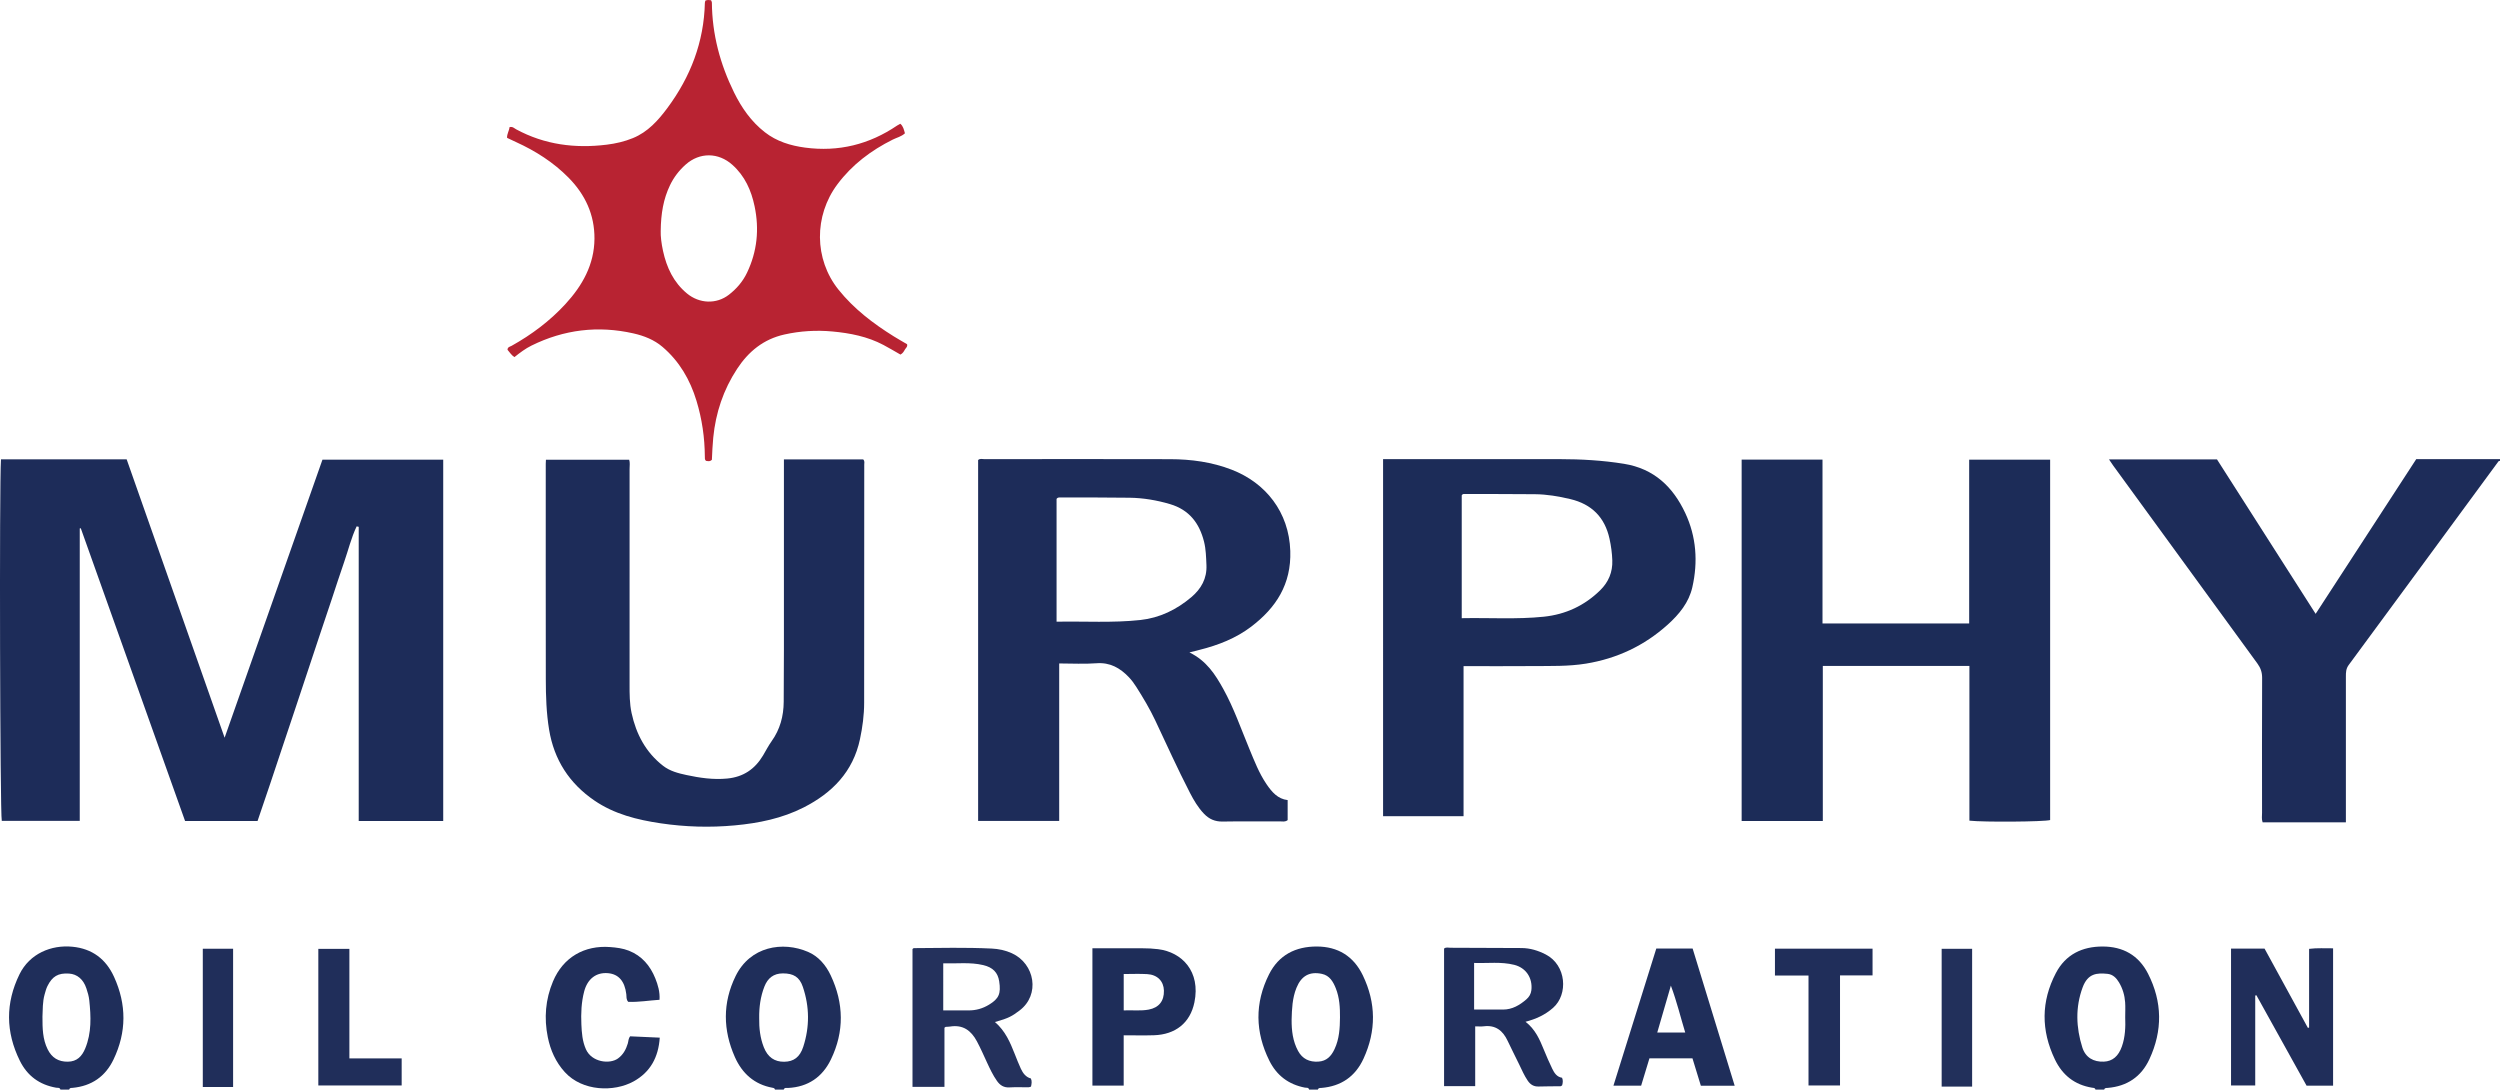 <?xml version="1.0" encoding="iso-8859-1"?>
<!-- Generator: Adobe Illustrator 27.0.0, SVG Export Plug-In . SVG Version: 6.00 Build 0)  -->
<svg version="1.1" id="Layer_1" xmlns="http://www.w3.org/2000/svg" xmlns:xlink="http://www.w3.org/1999/xlink" x="0px" y="0px"
	 viewBox="0 0 1427.508 622.157" style="enable-background:new 0 0 1427.508 622.157;" xml:space="preserve">
<g>
	<path style="fill:#1D2C59;" d="M1427.508,263.157c-0.832-0.094-1.097,0.591-1.469,1.098
		c-28.293,38.501-56.56,77.021-84.927,115.468c-1.571,2.129-1.601,4.251-1.601,6.567c0,25.83,0,51.659,0,77.489
		c0,1.82,0,3.641,0,5.759c-15.973,0-31.701,0-47.545,0c-0.668-1.829-0.323-3.666-0.325-5.45
		c-0.028-25.663-0.068-51.326,0.043-76.988c0.014-3.175-0.835-5.683-2.688-8.22c-27.495-37.645-54.917-75.343-82.35-113.033
		c-0.76-1.044-1.456-2.134-2.401-3.527c20.762,0,41.046,0,61.665,0c18.62,29.149,37.32,58.425,56.33,88.186
		c19.213-29.547,38.237-58.803,57.449-88.348c15.888,0,31.854,0,47.821,0C1427.508,262.49,1427.508,262.823,1427.508,263.157z"/>
	<path style="fill:#1F2E5A;" d="M34.508,622.157c-0.399-1.33-1.567-0.919-2.471-1.08c-9.482-1.681-16.434-6.721-20.721-15.417
		c-8.096-16.42-8.247-32.847-0.195-49.321c5.756-11.776,18.099-16.959,30.278-15.75c11.24,1.115,19.085,7.001,23.743,17.248
		c7.165,15.761,7.166,31.494-0.318,47.122c-4.684,9.781-12.545,15.172-23.357,16.209c-0.795,0.076-1.696-0.119-1.957,0.989
		C37.841,622.157,36.174,622.157,34.508,622.157z M24.246,580.465c-0.015,6.813,0.112,12.921,2.944,18.656
		c2.401,4.863,6.168,7.172,11.533,7.109c5.233-0.062,8.09-3.064,9.956-7.603c3.673-8.933,3.268-18.188,2.295-27.475
		c-0.24-2.286-0.914-4.56-1.644-6.755c-1.752-5.273-5.304-8.162-9.874-8.477c-6.346-0.437-9.646,1.676-12.365,7.14
		c-0.73,1.468-1.148,3.104-1.6,4.695C24.247,572.126,24.441,576.644,24.246,580.465z"/>
	<path style="fill:#1F2E5A;" d="M747.508,622.157c-0.343-1.376-1.535-0.952-2.426-1.125c-9.267-1.799-16.067-6.904-20.262-15.342
		c-8.143-16.381-8.426-32.9-0.214-49.301c5.561-11.106,15.19-15.95,27.255-15.932c12.049,0.018,21.027,5.494,26.315,16.464
		c7.6,15.766,7.713,31.678,0.403,47.566c-4.713,10.243-12.818,15.794-24.067,16.722c-0.797,0.066-1.694-0.125-2.004,0.949
		C750.841,622.157,749.174,622.157,747.508,622.157z M737.517,582.238c-0.043,6.213,0.665,12.282,3.676,17.838
		c2.477,4.573,6.486,6.436,11.595,6.115c4.714-0.297,7.338-3.081,9.255-7.178c2.698-5.769,3.042-11.94,3.096-18.028
		c0.05-5.589-0.251-11.31-2.396-16.663c-1.525-3.804-3.524-7.283-7.912-8.231c-7.087-1.531-11.81,1.163-14.575,8.04
		C737.915,569.955,737.684,576.092,737.517,582.238z"/>
	<path style="fill:#1F2E5A;" d="M442.508,622.157c-0.151-0.795-0.733-0.92-1.426-1.047c-10.365-1.895-17.325-8.197-21.462-17.517
		c-6.833-15.393-7.054-30.987,0.405-46.231c8.343-17.051,26.892-20.05,41.374-13.836c5.943,2.55,10.175,7.543,12.94,13.402
		c7.532,15.963,7.818,32.131,0.099,48.058c-4.851,10.01-13.045,15.676-24.417,16.235c-0.907,0.045-2.056-0.389-2.512,0.936
		C445.841,622.157,444.174,622.157,442.508,622.157z M433.504,581.369c-0.092,5.686,0.538,11.277,2.626,16.598
		c2.239,5.704,6.131,8.378,11.692,8.298c5.405-0.078,8.918-2.619,10.844-8.554c3.695-11.392,3.604-22.877-0.241-34.211
		c-1.933-5.699-5.391-7.688-11.373-7.689c-5.386-0.001-8.707,2.771-10.569,7.511C434.211,569.107,433.421,575.175,433.504,581.369z"
		/>
	<path style="fill:#1F2E5A;" d="M1196.508,622.157c-0.241-1.092-1.151-0.946-1.939-1.077c-9.939-1.646-16.918-7.146-21.244-16.195
		c-7.905-16.535-7.913-33.025,0.594-49.275c5.574-10.647,15.084-15.157,26.704-15.146c11.546,0.011,20.509,4.92,25.894,15.474
		c8.246,16.164,8.384,32.551,0.786,48.908c-4.646,10.003-12.757,15.433-23.803,16.352c-0.796,0.066-1.693-0.123-1.993,0.958
		C1199.841,622.157,1198.174,622.157,1196.508,622.157z M1213.5,580.794c0-2.826,0.156-5.664-0.037-8.477
		c-0.277-4.019-1.413-7.848-3.481-11.332c-1.49-2.512-3.525-4.607-6.545-4.91c-6.019-0.603-11.259-0.371-14.264,7.781
		c-4.177,11.331-3.745,22.871-0.162,34.215c1.832,5.801,6.399,8.374,12.318,8.132c4.9-0.2,8.303-3.074,10.281-8.685
		C1213.52,592.099,1213.717,586.454,1213.5,580.794z"/>
	<path style="fill:#1D2C59;" d="M0.559,262.287c23.993,0,47.621,0,71.765,0c18.468,52.485,36.99,105.121,55.931,158.95
		c18.816-53.472,37.282-105.951,55.863-158.755c22.805,0,45.723,0,68.96,0c0,68.609,0,137.323,0,206.3c-15.883,0-31.814,0-48.253,0
		c0-55.871,0-111.921,0-167.971c-0.393-0.086-0.785-0.173-1.178-0.259c-3.112,6.541-4.787,13.645-7.171,20.464
		c-2.459,7.034-4.714,14.139-7.073,21.207c-2.307,6.913-4.64,13.817-6.947,20.73c-2.359,7.07-4.701,14.146-7.051,21.219
		c-2.35,7.073-4.696,14.148-7.054,21.219c-2.358,7.07-4.732,14.134-7.092,21.203c-2.307,6.911-4.589,13.83-6.912,20.736
		c-2.376,7.062-4.788,14.111-7.281,21.452c-13.451,0-27.069,0-41.39,0c-19.76-55.468-39.654-111.308-59.547-167.149
		c-0.197,0.034-0.393,0.068-0.59,0.103c0,55.556,0,111.113,0,166.989c-15.029,0-29.762,0-44.521,0
		C0.023,464.924-0.445,277.059,0.559,262.287z"/>
	<path style="fill:#1D2C59;" d="M679.167,372.541c9.763,4.748,14.78,12.623,19.313,20.805c6.06,10.936,10.127,22.77,14.911,34.279
		c2.87,6.905,5.54,13.885,9.79,20.135c3.069,4.512,6.45,8.459,12.074,9.094c0,4.079,0,7.865,0,11.443
		c-1.506,1.151-2.887,0.718-4.159,0.722c-10.995,0.041-21.993-0.107-32.985,0.089c-4.345,0.077-7.703-1.403-10.621-4.448
		c-3.382-3.529-5.81-7.672-8.031-11.969c-7.025-13.59-13.292-27.544-19.823-41.37c-3.136-6.639-6.886-12.912-10.804-19.093
		c-1.242-1.959-2.639-3.869-4.237-5.542c-5.015-5.25-10.739-8.561-18.513-7.963c-6.925,0.532-13.924,0.112-21.273,0.112
		c0,30.136,0,59.896,0,89.931c-15.617,0-30.846,0-46.294,0c0-68.763,0-137.352,0-206.066c0.984-1.022,2.401-0.523,3.672-0.524
		c35.318-0.028,70.637-0.091,105.954,0.016c12.031,0.036,23.864,1.615,35.193,6.013c19.324,7.502,32.71,24.136,33.429,46.395
		c0.612,18.955-8.071,32.403-22.332,43.24c-8.741,6.642-18.793,10.544-29.366,13.203
		C683.298,371.489,681.531,371.941,679.167,372.541z M603.303,354.988c16.28-0.304,32.096,0.751,47.854-0.962
		c11.074-1.204,20.749-5.939,29.155-13.085c5.534-4.704,8.929-10.606,8.575-18.299c-0.207-4.499-0.281-8.983-1.386-13.373
		c-2.664-10.578-8.495-18.182-19.407-21.416c-7.566-2.242-15.253-3.524-23.09-3.646c-13.163-0.204-26.33-0.121-39.495-0.16
		c-0.83-0.002-1.666-0.025-2.205,0.816C603.303,307.989,603.303,331.143,603.303,354.988z"/>
	<path style="fill:#1C2C58;" d="M1170.634,262.489c0,68.818,0,137.303,0,205.765c-3.51,0.99-37.808,1.27-46.097,0.343
		c0-29.346,0-58.747,0-88.35c-28.044,0-55.639,0-83.703,0c0,29.468,0,58.874,0,88.535c-15.701,0-30.933,0-46.349,0
		c0-68.845,0-137.446,0-206.337c15.268,0,30.503,0,46.171,0c0,31.141,0,62.206,0,93.547c28.017,0,55.606,0,83.747,0
		c0-31.063,0-62.268,0-93.504C1140.174,262.489,1155.393,262.489,1170.634,262.489z"/>
	<path style="fill:#1D2C59;" d="M447.62,262.314c15.517,0,30.455,0,45.256,0c1,0.976,0.614,2.036,0.614,2.978
		c-0.007,45.328-0.05,90.657-0.059,135.986c-0.001,7.028-0.931,13.93-2.385,20.788c-3.939,18.584-15.821,30.678-32.131,38.981
		c-12.324,6.274-25.616,8.971-39.328,10.247c-14.19,1.32-28.291,0.904-42.333-1.178c-13.397-1.986-26.451-5.215-37.873-13.026
		c-14.333-9.802-23.001-23.241-25.838-40.412c-1.581-9.57-1.872-19.231-1.888-28.89c-0.069-40.996-0.034-81.991-0.032-122.987
		c0-0.651,0.056-1.302,0.102-2.297c15.799,0,31.518,0,47.533,0c0.55,1.622,0.231,3.452,0.232,5.222
		c0.024,40.996,0.041,81.991-0.008,122.987c-0.007,5.516-0.008,11.075,1.148,16.426c2.593,12.001,8.089,22.467,18.002,30.151
		c3.898,3.021,8.595,4.239,13.339,5.255c7.661,1.641,15.288,2.764,23.23,2.008c9.29-0.884,15.844-5.4,20.495-13.183
		c1.622-2.714,3.055-5.562,4.888-8.125c4.838-6.763,6.857-14.333,6.908-22.525c0.062-9.998,0.117-19.997,0.121-29.995
		c0.014-34.33,0.005-68.66,0.005-102.989C447.62,266.09,447.62,264.446,447.62,262.314z"/>
	<path style="fill:#1C2C58;" d="M789.74,262.156c1.978,0,3.62,0,5.261,0c31.826,0,63.652-0.023,95.479,0.011
		c12.328,0.013,24.578,0.688,36.809,2.665c17.16,2.775,27.964,13.149,34.979,28.076c6.368,13.551,7.356,27.943,4.057,42.429
		c-1.977,8.681-7.485,15.423-14.066,21.344c-13.364,12.025-28.945,19.347-46.613,22.242c-10.068,1.649-20.264,1.319-30.417,1.412
		c-12.978,0.119-25.957,0.029-39.536,0.029c0,28.583,0,56.98,0,85.686c-15.637,0-30.677,0-45.952,0
		C789.74,398.25,789.74,330.501,789.74,262.156z M834.653,352.984c15.96-0.312,31.422,0.752,46.828-0.839
		c12.463-1.287,23.325-6.332,32.273-15.143c4.688-4.616,7.109-10.257,6.877-17.029c-0.143-4.184-0.703-8.286-1.587-12.333
		c-2.674-12.232-10.142-19.757-22.393-22.664c-6.661-1.581-13.362-2.721-20.198-2.782c-13.475-0.12-26.951-0.098-40.426-0.133
		c-0.503-0.001-0.976,0.09-1.374,0.787C834.653,305.884,834.653,329.128,834.653,352.984z"/>
	<path style="fill:#B82332;" d="M402.79,0.338c1.177-0.507,2.151-0.331,3.223-0.194c0.157,0.412,0.475,0.86,0.478,1.311
		c0.135,18.134,4.705,35.177,12.676,51.367c4.302,8.738,9.759,16.579,17.554,22.664c6.798,5.306,14.712,7.69,22.998,8.797
		c19.096,2.552,36.642-1.798,52.582-12.623c0.546-0.371,1.154-0.649,1.784-0.998c1.668,1.399,2.036,3.358,2.636,5.442
		c-1.992,1.89-4.657,2.448-6.969,3.604C497.374,85.901,486.58,94,478.209,105.171c-13.527,18.055-13.372,42.85,0.577,60.228
		c8.805,10.97,19.703,19.266,31.478,26.614c2.536,1.582,5.147,3.043,7.673,4.53c0.428,1.471-0.76,2.176-1.284,3.127
		c-0.55,0.998-1.117,2.047-2.484,2.799c-3.138-1.783-6.375-3.731-9.708-5.497c-9.135-4.839-19.134-6.78-29.236-7.703
		c-9.103-0.831-18.226-0.296-27.278,1.718c-11.988,2.667-20.579,9.737-27.097,19.684c-7.796,11.898-12.182,24.997-13.581,39.174
		c-0.423,4.289-0.594,8.589-0.778,12.674c-1.196,1.215-2.332,0.761-3.391,0.615c-0.733-0.671-0.628-1.531-0.633-2.35
		c-0.065-10.87-1.6-21.5-4.771-31.924c-3.671-12.064-9.764-22.559-19.413-30.789c-4.784-4.081-10.585-6.343-16.605-7.704
		c-20.2-4.566-39.647-2.196-58.231,6.984c-3.448,1.703-6.507,4.013-9.7,6.558c-1.692-1.043-2.711-2.753-3.952-4.17
		c0.006-1.64,1.457-1.78,2.36-2.284c11.424-6.381,21.792-14.147,30.66-23.776c9.724-10.559,16.531-22.588,16.628-37.39
		c0.09-13.671-5.272-25.193-14.817-34.862c-8.652-8.764-18.849-15.235-29.994-20.315c-1.65-0.752-3.283-1.54-5.091-2.39
		c-0.139-2.26,1.245-4.083,1.388-6.095c1.745-0.528,2.709,0.631,3.812,1.228c16.259,8.788,33.607,11.01,51.74,8.76
		c5.14-0.638,10.112-1.787,14.914-3.752c8.529-3.49,14.405-10.078,19.681-17.18c13.236-17.819,20.89-37.705,21.408-60.095
		C402.489,1.272,402.632,0.961,402.79,0.338z M377.267,131.947c-0.114,2.835,0.402,7.154,1.323,11.362
		c2.067,9.446,5.999,17.923,13.681,24.265c7.095,5.858,16.799,6.243,23.933,0.721c4.384-3.394,7.931-7.507,10.356-12.588
		c5.798-12.146,7.052-24.784,4.323-37.873c-1.905-9.136-5.563-17.335-12.7-23.718c-7.974-7.132-18.666-7.255-26.659-0.15
		c-3.768,3.349-6.764,7.233-8.966,11.831C378.812,113.618,377.384,121.867,377.267,131.947z"/>
	<path style="fill:#24315C;" d="M568.124,583.586c6.004,5.171,8.72,11.748,11.354,18.379c1.103,2.776,2.177,5.568,3.432,8.276
		c1.2,2.59,2.873,4.822,5.737,5.581c0.718,1.622,0.386,3.066,0.065,4.632c-0.44,0.131-0.892,0.378-1.345,0.383
		c-3.662,0.033-7.334-0.144-10.983,0.072c-3.23,0.191-5.385-1.239-7.117-3.701c-2.304-3.275-3.996-6.879-5.671-10.495
		c-1.882-4.064-3.663-8.164-5.786-12.127c-3.343-6.24-8.011-9.6-15.318-8.423c-0.809,0.13-1.644,0.099-2.464,0.173
		c-0.144,0.013-0.275,0.178-0.733,0.494c0,11.019,0,22.266,0,33.769c-6.213,0-12.112,0-18.251,0c0-26.243,0-52.465,0-78.687
		c0.256-0.185,0.51-0.528,0.768-0.53c14.81-0.104,29.623-0.454,44.427,0.244c4.005,0.189,7.871,1,11.578,2.693
		c13.081,5.976,16.304,23.697,4.301,32.724C577.961,580.168,576.057,581.361,568.124,583.586z M538.593,576.939
		c5.073,0,9.702-0.034,14.331,0.01c4.262,0.041,8.163-1.045,11.812-3.269c5.615-3.422,6.9-6.26,5.803-13.357
		c-0.775-5.009-3.597-7.941-9.097-9.247c-7.508-1.783-15.098-0.768-22.849-1.006C538.593,559.139,538.593,567.732,538.593,576.939z"
		/>
	<path style="fill:#202E5A;" d="M842.344,620.19c-6.285,0-11.892,0-17.775,0c0-26.263,0-52.345,0-78.532
		c1.036-0.955,2.438-0.487,3.712-0.485c13.496,0.019,26.992,0.067,40.487,0.16c4.907,0.034,9.447,1.398,13.834,3.655
		c11.828,6.085,12.982,22.771,4.202,30.5c-4.534,3.992-9.624,6.342-15.728,7.944c5.524,4.252,8.048,10.01,10.435,15.882
		c1.5,3.69,3.086,7.353,4.824,10.936c1.164,2.4,2.612,4.692,5.608,5.153c0.676,1.512,0.415,2.946,0.046,4.324
		c-0.359,0.218-0.626,0.52-0.898,0.524c-4.162,0.063-8.327,0.005-12.486,0.151c-2.806,0.098-4.751-1.089-6.265-3.331
		c-1.967-2.913-3.365-6.112-4.874-9.262c-2.155-4.498-4.475-8.918-6.578-13.44c-2.739-5.888-6.9-9.224-13.735-8.344
		c-1.449,0.186-2.942,0.027-4.81,0.027C842.344,597.478,842.344,608.555,842.344,620.19z M841.721,576.464
		c5.849,0,11.171-0.002,16.494,0.001c5.314,0.003,9.553-2.535,13.379-5.854c1.502-1.302,2.571-3.026,2.82-5.136
		c0.822-6.963-3.003-12.853-9.809-14.555c-7.484-1.871-15.105-0.81-22.883-1.07C841.721,558.861,841.721,567.44,841.721,576.464z"/>
	<path style="fill:#202E5A;" d="M1273.926,541.652c6.466,0,12.747,0,19.14,0c8.251,15.093,16.504,30.189,24.757,45.285
		c0.226-0.067,0.451-0.133,0.677-0.2c0-14.907,0-29.813,0-44.934c4.7-0.605,9.098-0.256,13.699-0.315c0,26.341,0,52.253,0,78.422
		c-5.08,0-10.002,0-15.144,0c-9.535-17.182-19.093-34.407-28.651-51.632c-0.22,0.06-0.44,0.12-0.66,0.179
		c0,16.998,0,33.997,0,51.351c-4.704,0-9.102,0-13.818,0C1273.926,594.015,1273.926,568.098,1273.926,541.652z"/>
	<path style="fill:#202E5A;" d="M376.59,570.881c-6.043,0.382-11.94,1.419-17.856,1.177c-1.265-1.322-0.939-2.912-1.111-4.35
		c-0.885-7.403-4.359-11.455-10.382-12.015c-6.725-0.625-11.787,3.182-13.688,10.456c-1.612,6.17-1.857,12.474-1.582,18.821
		c0.21,4.834,0.555,9.558,2.573,14.128c3.304,7.483,13.592,8.709,18.312,5.293c3.008-2.177,4.597-5.188,5.625-8.582
		c0.38-1.256,0.24-2.667,1.337-4.068c5.378,0.242,10.964,0.493,16.903,0.76c-0.739,11.154-5.347,19.7-14.981,25.009
		c-11.055,6.092-29.114,5.779-39.241-5.342c-5.178-5.686-8.2-12.482-9.706-19.931c-2.202-10.887-1.348-21.583,2.969-31.849
		c5.815-13.829,17.979-20.723,32.616-19.612c3.659,0.278,7.28,0.72,10.719,2.079c7.445,2.941,12.187,8.624,15.075,15.785
		C375.691,562.404,376.885,566.433,376.59,570.881z"/>
	<path style="fill:#1F2E5A;" d="M990.505,619.947c-6.652,0-12.917,0-19.317,0c-1.627-5.315-3.207-10.477-4.791-15.654
		c-8.297,0-16.262,0-24.557,0c-1.544,5.088-3.108,10.241-4.742,15.625c-5.073,0-10.174,0-15.816,0
		c8.193-26.219,16.321-52.23,24.469-78.301c6.889,0,13.518,0,20.746,0C974.453,567.576,982.439,593.631,990.505,619.947z
		 M962.269,589.569c-2.736-8.976-4.787-17.642-8.198-26.78c-2.754,9.487-5.224,17.993-7.775,26.78
		C951.837,589.569,956.789,589.569,962.269,589.569z"/>
	<path style="fill:#1E2D59;" d="M623.772,541.473c9.678,0,19.126,0.003,28.574-0.002c2.993-0.001,5.96,0.141,8.947,0.512
		c13.65,1.698,24.342,12.762,20.721,30.358c-2.433,11.819-10.899,18.395-23.113,18.784c-5.621,0.179-11.251,0.03-17.273,0.03
		c0,9.69,0,19.085,0,28.741c-6.124,0-11.854,0-17.856,0C623.772,593.881,623.772,567.878,623.772,541.473z M641.643,576.937
		c5.092-0.204,9.702,0.407,14.295-0.462c5.793-1.095,8.824-4.886,8.665-10.835c-0.144-5.376-3.695-9.071-9.537-9.418
		c-4.406-0.262-8.841-0.052-13.423-0.052C641.643,563.164,641.643,569.74,641.643,576.937z"/>
	<path style="fill:#202E5A;" d="M1032.664,557.037c-6.843,0-12.941,0-19.162,0c0-5.271,0-10.187,0-15.335
		c18.622,0,37.034,0,55.731,0c0,5.022,0,9.936,0,15.246c-5.987,0-12.063,0-18.578,0c0,21.094,0,41.805,0,62.865
		c-6.144,0-11.865,0-17.991,0C1032.664,599.192,1032.664,578.466,1032.664,557.037z"/>
	<path style="fill:#202E5A;" d="M199.502,541.816c0,20.898,0,41.506,0,62.517c10.009,0,19.75,0,29.853,0c0,5.285,0,10.188,0,15.464
		c-15.589,0-31.455,0-47.59,0c0-25.822,0-51.727,0-77.981C187.404,541.816,193.119,541.816,199.502,541.816z"/>
	<path style="fill:#202E5A;" d="M133.102,620.672c-5.817,0-11.411,0-17.305,0c0-26.316,0-52.518,0-78.923c5.785,0,11.385,0,17.305,0
		C133.102,567.964,133.102,594.038,133.102,620.672z"/>
	<path style="fill:#22305B;" d="M1108.692,541.75c5.932,0,11.525,0,17.397,0c0,26.261,0,52.314,0,78.706c-5.682,0-11.405,0-17.397,0
		C1108.692,594.33,1108.692,568.27,1108.692,541.75z"/>
</g>
</svg>
